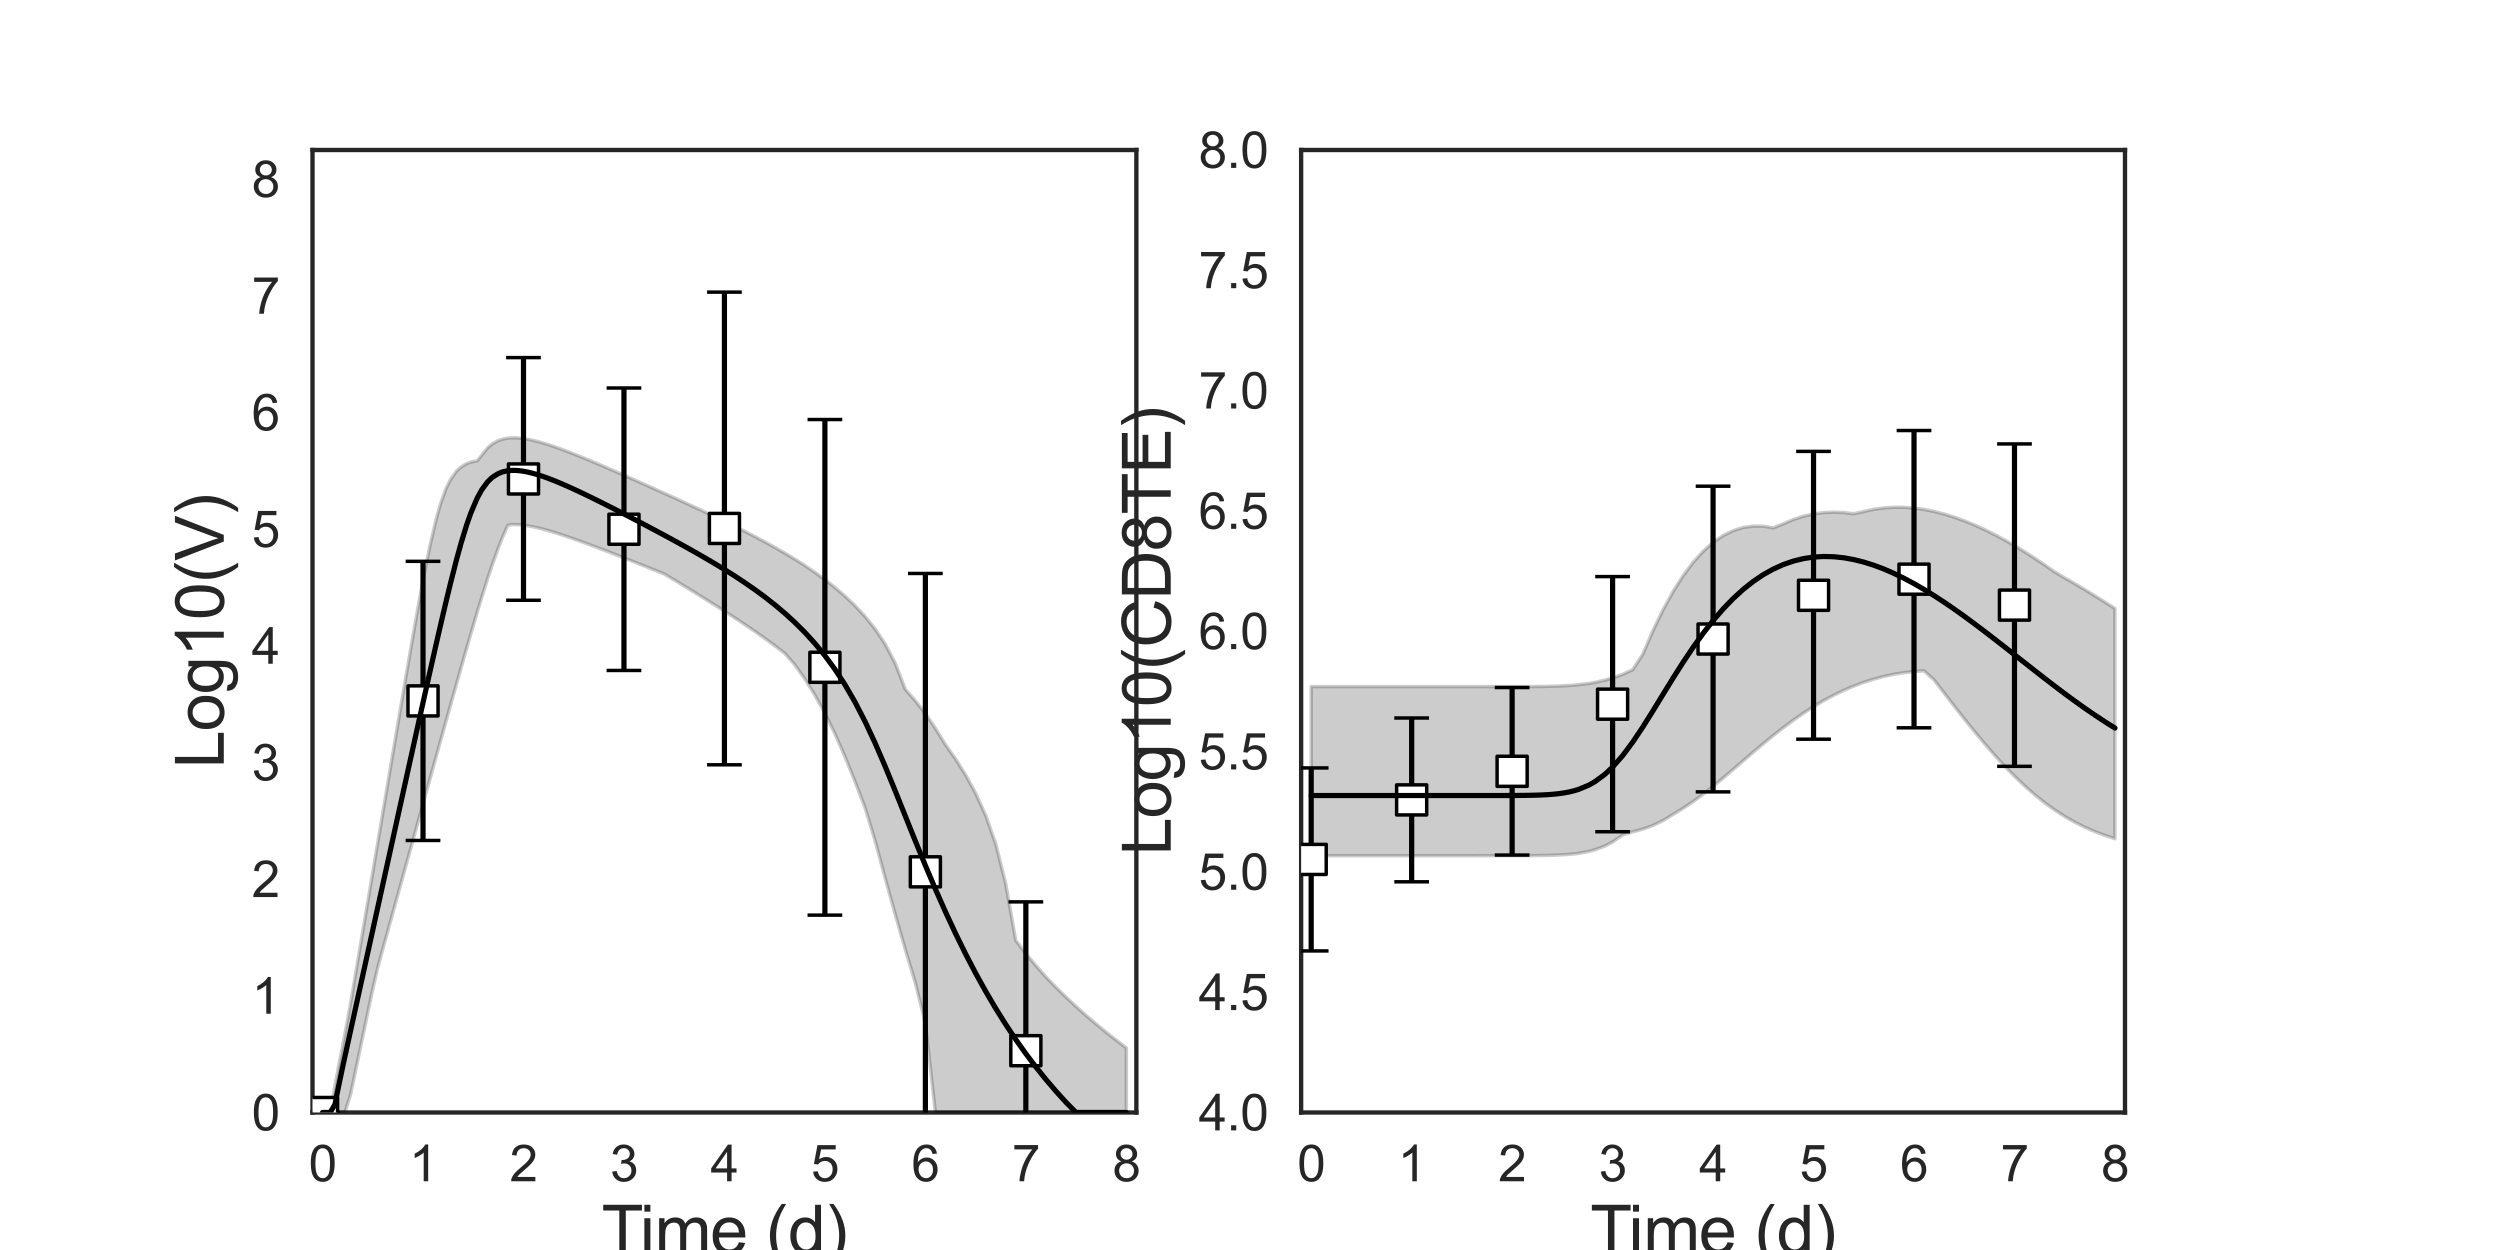 <?xml version="1.0" encoding="utf-8" standalone="no"?>
<!DOCTYPE svg PUBLIC "-//W3C//DTD SVG 1.1//EN"
  "http://www.w3.org/Graphics/SVG/1.1/DTD/svg11.dtd">
<svg xmlns:xlink="http://www.w3.org/1999/xlink" width="720pt" height="360pt" viewBox="0 0 720 360" xmlns="http://www.w3.org/2000/svg" version="1.1">
 <defs>
  <style type="text/css">*{stroke-linejoin: round; stroke-linecap: butt}</style>
 </defs>
 <g id="figure_1">
  <g id="patch_1">
   <path d="M 0 360 
L 720 360 
L 720 0 
L 0 0 
z
" style="fill: #ffffff"/>
  </g>
  <g id="axes_1">
   <g id="patch_2">
    <path d="M 90 320.4 
L 327.273 320.4 
L 327.273 43.2 
L 90 43.2 
z
" style="fill: #ffffff"/>
   </g>
   <g id="matplotlib.axis_1">
    <g id="xtick_1">
     <g id="text_1">
      <!-- 0 -->
      <g style="fill: #262626" transform="translate(88.89 340.207) scale(0.144 -0.144)">
       <defs>
        <path id="ArialMT-30" d="M 266 2259 
Q 266 3072 433 3567 
Q 600 4063 929 4331 
Q 1259 4600 1759 4600 
Q 2128 4600 2406 4451 
Q 2684 4303 2865 4023 
Q 3047 3744 3150 3342 
Q 3253 2941 3253 2259 
Q 3253 1453 3087 958 
Q 2922 463 2592 192 
Q 2263 -78 1759 -78 
Q 1097 -78 719 397 
Q 266 969 266 2259 
z
M 844 2259 
Q 844 1131 1108 757 
Q 1372 384 1759 384 
Q 2147 384 2411 759 
Q 2675 1134 2675 2259 
Q 2675 3391 2411 3762 
Q 2147 4134 1753 4134 
Q 1366 4134 1134 3806 
Q 844 3388 844 2259 
z
" transform="scale(0.016)"/>
       </defs>
       <use xlink:href="#ArialMT-30"/>
      </g>
     </g>
    </g>
    <g id="xtick_2">
     <g id="text_2">
      <!-- 1 -->
      <g style="fill: #262626" transform="translate(117.825 340.207) scale(0.144 -0.144)">
       <defs>
        <path id="ArialMT-31" d="M 2384 0 
L 1822 0 
L 1822 3584 
Q 1619 3391 1289 3197 
Q 959 3003 697 2906 
L 697 3450 
Q 1169 3672 1522 3987 
Q 1875 4303 2022 4600 
L 2384 4600 
L 2384 0 
z
" transform="scale(0.016)"/>
       </defs>
       <use xlink:href="#ArialMT-31"/>
      </g>
     </g>
    </g>
    <g id="xtick_3">
     <g id="text_3">
      <!-- 2 -->
      <g style="fill: #262626" transform="translate(146.761 340.207) scale(0.144 -0.144)">
       <defs>
        <path id="ArialMT-32" d="M 3222 541 
L 3222 0 
L 194 0 
Q 188 203 259 391 
Q 375 700 629 1000 
Q 884 1300 1366 1694 
Q 2113 2306 2375 2664 
Q 2638 3022 2638 3341 
Q 2638 3675 2398 3904 
Q 2159 4134 1775 4134 
Q 1369 4134 1125 3890 
Q 881 3647 878 3216 
L 300 3275 
Q 359 3922 746 4261 
Q 1134 4600 1788 4600 
Q 2447 4600 2831 4234 
Q 3216 3869 3216 3328 
Q 3216 3053 3103 2787 
Q 2991 2522 2730 2228 
Q 2469 1934 1863 1422 
Q 1356 997 1212 845 
Q 1069 694 975 541 
L 3222 541 
z
" transform="scale(0.016)"/>
       </defs>
       <use xlink:href="#ArialMT-32"/>
      </g>
     </g>
    </g>
    <g id="xtick_4">
     <g id="text_4">
      <!-- 3 -->
      <g style="fill: #262626" transform="translate(175.697 340.207) scale(0.144 -0.144)">
       <defs>
        <path id="ArialMT-33" d="M 269 1209 
L 831 1284 
Q 928 806 1161 595 
Q 1394 384 1728 384 
Q 2125 384 2398 659 
Q 2672 934 2672 1341 
Q 2672 1728 2419 1979 
Q 2166 2231 1775 2231 
Q 1616 2231 1378 2169 
L 1441 2663 
Q 1497 2656 1531 2656 
Q 1891 2656 2178 2843 
Q 2466 3031 2466 3422 
Q 2466 3731 2256 3934 
Q 2047 4138 1716 4138 
Q 1388 4138 1169 3931 
Q 950 3725 888 3313 
L 325 3413 
Q 428 3978 793 4289 
Q 1159 4600 1703 4600 
Q 2078 4600 2393 4439 
Q 2709 4278 2876 4000 
Q 3044 3722 3044 3409 
Q 3044 3113 2884 2869 
Q 2725 2625 2413 2481 
Q 2819 2388 3044 2092 
Q 3269 1797 3269 1353 
Q 3269 753 2831 336 
Q 2394 -81 1725 -81 
Q 1122 -81 723 278 
Q 325 638 269 1209 
z
" transform="scale(0.016)"/>
       </defs>
       <use xlink:href="#ArialMT-33"/>
      </g>
     </g>
    </g>
    <g id="xtick_5">
     <g id="text_5">
      <!-- 4 -->
      <g style="fill: #262626" transform="translate(204.632 340.207) scale(0.144 -0.144)">
       <defs>
        <path id="ArialMT-34" d="M 2069 0 
L 2069 1097 
L 81 1097 
L 81 1613 
L 2172 4581 
L 2631 4581 
L 2631 1613 
L 3250 1613 
L 3250 1097 
L 2631 1097 
L 2631 0 
L 2069 0 
z
M 2069 1613 
L 2069 3678 
L 634 1613 
L 2069 1613 
z
" transform="scale(0.016)"/>
       </defs>
       <use xlink:href="#ArialMT-34"/>
      </g>
     </g>
    </g>
    <g id="xtick_6">
     <g id="text_6">
      <!-- 5 -->
      <g style="fill: #262626" transform="translate(233.568 340.207) scale(0.144 -0.144)">
       <defs>
        <path id="ArialMT-35" d="M 266 1200 
L 856 1250 
Q 922 819 1161 601 
Q 1400 384 1738 384 
Q 2144 384 2425 690 
Q 2706 997 2706 1503 
Q 2706 1984 2436 2262 
Q 2166 2541 1728 2541 
Q 1456 2541 1237 2417 
Q 1019 2294 894 2097 
L 366 2166 
L 809 4519 
L 3088 4519 
L 3088 3981 
L 1259 3981 
L 1013 2750 
Q 1425 3038 1878 3038 
Q 2478 3038 2890 2622 
Q 3303 2206 3303 1553 
Q 3303 931 2941 478 
Q 2500 -78 1738 -78 
Q 1113 -78 717 272 
Q 322 622 266 1200 
z
" transform="scale(0.016)"/>
       </defs>
       <use xlink:href="#ArialMT-35"/>
      </g>
     </g>
    </g>
    <g id="xtick_7">
     <g id="text_7">
      <!-- 6 -->
      <g style="fill: #262626" transform="translate(262.504 340.207) scale(0.144 -0.144)">
       <defs>
        <path id="ArialMT-36" d="M 3184 3459 
L 2625 3416 
Q 2550 3747 2413 3897 
Q 2184 4138 1850 4138 
Q 1581 4138 1378 3988 
Q 1113 3794 959 3422 
Q 806 3050 800 2363 
Q 1003 2672 1297 2822 
Q 1591 2972 1913 2972 
Q 2475 2972 2870 2558 
Q 3266 2144 3266 1488 
Q 3266 1056 3080 686 
Q 2894 316 2569 119 
Q 2244 -78 1831 -78 
Q 1128 -78 684 439 
Q 241 956 241 2144 
Q 241 3472 731 4075 
Q 1159 4600 1884 4600 
Q 2425 4600 2770 4297 
Q 3116 3994 3184 3459 
z
M 888 1484 
Q 888 1194 1011 928 
Q 1134 663 1356 523 
Q 1578 384 1822 384 
Q 2178 384 2434 671 
Q 2691 959 2691 1453 
Q 2691 1928 2437 2201 
Q 2184 2475 1800 2475 
Q 1419 2475 1153 2201 
Q 888 1928 888 1484 
z
" transform="scale(0.016)"/>
       </defs>
       <use xlink:href="#ArialMT-36"/>
      </g>
     </g>
    </g>
    <g id="xtick_8">
     <g id="text_8">
      <!-- 7 -->
      <g style="fill: #262626" transform="translate(291.44 340.207) scale(0.144 -0.144)">
       <defs>
        <path id="ArialMT-37" d="M 303 3981 
L 303 4522 
L 3269 4522 
L 3269 4084 
Q 2831 3619 2401 2847 
Q 1972 2075 1738 1259 
Q 1569 684 1522 0 
L 944 0 
Q 953 541 1156 1306 
Q 1359 2072 1739 2783 
Q 2119 3494 2547 3981 
L 303 3981 
z
" transform="scale(0.016)"/>
       </defs>
       <use xlink:href="#ArialMT-37"/>
      </g>
     </g>
    </g>
    <g id="xtick_9">
     <g id="text_9">
      <!-- 8 -->
      <g style="fill: #262626" transform="translate(320.375 340.207) scale(0.144 -0.144)">
       <defs>
        <path id="ArialMT-38" d="M 1131 2484 
Q 781 2613 612 2850 
Q 444 3088 444 3419 
Q 444 3919 803 4259 
Q 1163 4600 1759 4600 
Q 2359 4600 2725 4251 
Q 3091 3903 3091 3403 
Q 3091 3084 2923 2848 
Q 2756 2613 2416 2484 
Q 2838 2347 3058 2040 
Q 3278 1734 3278 1309 
Q 3278 722 2862 322 
Q 2447 -78 1769 -78 
Q 1091 -78 675 323 
Q 259 725 259 1325 
Q 259 1772 486 2073 
Q 713 2375 1131 2484 
z
M 1019 3438 
Q 1019 3113 1228 2906 
Q 1438 2700 1772 2700 
Q 2097 2700 2305 2904 
Q 2513 3109 2513 3406 
Q 2513 3716 2298 3927 
Q 2084 4138 1766 4138 
Q 1444 4138 1231 3931 
Q 1019 3725 1019 3438 
z
M 838 1322 
Q 838 1081 952 856 
Q 1066 631 1291 507 
Q 1516 384 1775 384 
Q 2178 384 2440 643 
Q 2703 903 2703 1303 
Q 2703 1709 2433 1975 
Q 2163 2241 1756 2241 
Q 1359 2241 1098 1978 
Q 838 1716 838 1322 
z
" transform="scale(0.016)"/>
       </defs>
       <use xlink:href="#ArialMT-38"/>
      </g>
     </g>
    </g>
    <g id="text_10">
     <!-- Time (d) -->
     <g style="fill: #262626" transform="translate(173.266 361.046) scale(0.192 -0.192)">
      <defs>
       <path id="ArialMT-54" d="M 1659 0 
L 1659 4041 
L 150 4041 
L 150 4581 
L 3781 4581 
L 3781 4041 
L 2266 4041 
L 2266 0 
L 1659 0 
z
" transform="scale(0.016)"/>
       <path id="ArialMT-69" d="M 425 3934 
L 425 4581 
L 988 4581 
L 988 3934 
L 425 3934 
z
M 425 0 
L 425 3319 
L 988 3319 
L 988 0 
L 425 0 
z
" transform="scale(0.016)"/>
       <path id="ArialMT-6d" d="M 422 0 
L 422 3319 
L 925 3319 
L 925 2853 
Q 1081 3097 1340 3245 
Q 1600 3394 1931 3394 
Q 2300 3394 2536 3241 
Q 2772 3088 2869 2813 
Q 3263 3394 3894 3394 
Q 4388 3394 4653 3120 
Q 4919 2847 4919 2278 
L 4919 0 
L 4359 0 
L 4359 2091 
Q 4359 2428 4304 2576 
Q 4250 2725 4106 2815 
Q 3963 2906 3769 2906 
Q 3419 2906 3187 2673 
Q 2956 2441 2956 1928 
L 2956 0 
L 2394 0 
L 2394 2156 
Q 2394 2531 2256 2718 
Q 2119 2906 1806 2906 
Q 1569 2906 1367 2781 
Q 1166 2656 1075 2415 
Q 984 2175 984 1722 
L 984 0 
L 422 0 
z
" transform="scale(0.016)"/>
       <path id="ArialMT-65" d="M 2694 1069 
L 3275 997 
Q 3138 488 2766 206 
Q 2394 -75 1816 -75 
Q 1088 -75 661 373 
Q 234 822 234 1631 
Q 234 2469 665 2931 
Q 1097 3394 1784 3394 
Q 2450 3394 2872 2941 
Q 3294 2488 3294 1666 
Q 3294 1616 3291 1516 
L 816 1516 
Q 847 969 1125 678 
Q 1403 388 1819 388 
Q 2128 388 2347 550 
Q 2566 713 2694 1069 
z
M 847 1978 
L 2700 1978 
Q 2663 2397 2488 2606 
Q 2219 2931 1791 2931 
Q 1403 2931 1139 2672 
Q 875 2413 847 1978 
z
" transform="scale(0.016)"/>
       <path id="ArialMT-20" transform="scale(0.016)"/>
       <path id="ArialMT-28" d="M 1497 -1347 
Q 1031 -759 709 28 
Q 388 816 388 1659 
Q 388 2403 628 3084 
Q 909 3875 1497 4659 
L 1900 4659 
Q 1522 4009 1400 3731 
Q 1209 3300 1100 2831 
Q 966 2247 966 1656 
Q 966 153 1900 -1347 
L 1497 -1347 
z
" transform="scale(0.016)"/>
       <path id="ArialMT-64" d="M 2575 0 
L 2575 419 
Q 2259 -75 1647 -75 
Q 1250 -75 917 144 
Q 584 363 401 755 
Q 219 1147 219 1656 
Q 219 2153 384 2558 
Q 550 2963 881 3178 
Q 1213 3394 1622 3394 
Q 1922 3394 2156 3267 
Q 2391 3141 2538 2938 
L 2538 4581 
L 3097 4581 
L 3097 0 
L 2575 0 
z
M 797 1656 
Q 797 1019 1065 703 
Q 1334 388 1700 388 
Q 2069 388 2326 689 
Q 2584 991 2584 1609 
Q 2584 2291 2321 2609 
Q 2059 2928 1675 2928 
Q 1300 2928 1048 2622 
Q 797 2316 797 1656 
z
" transform="scale(0.016)"/>
       <path id="ArialMT-29" d="M 791 -1347 
L 388 -1347 
Q 1322 153 1322 1656 
Q 1322 2244 1188 2822 
Q 1081 3291 891 3722 
Q 769 4003 388 4659 
L 791 4659 
Q 1378 3875 1659 3084 
Q 1900 2403 1900 1659 
Q 1900 816 1576 28 
Q 1253 -759 791 -1347 
z
" transform="scale(0.016)"/>
      </defs>
      <use xlink:href="#ArialMT-54"/>
      <use xlink:href="#ArialMT-69" x="57.334"/>
      <use xlink:href="#ArialMT-6d" x="79.551"/>
      <use xlink:href="#ArialMT-65" x="162.852"/>
      <use xlink:href="#ArialMT-20" x="218.467"/>
      <use xlink:href="#ArialMT-28" x="246.25"/>
      <use xlink:href="#ArialMT-64" x="279.551"/>
      <use xlink:href="#ArialMT-29" x="335.166"/>
     </g>
    </g>
   </g>
   <g id="matplotlib.axis_2">
    <g id="ytick_1">
     <g id="text_11">
      <!-- 0 -->
      <g style="fill: #262626" transform="translate(72.492 325.554) scale(0.144 -0.144)">
       <use xlink:href="#ArialMT-30"/>
      </g>
     </g>
    </g>
    <g id="ytick_2">
     <g id="text_12">
      <!-- 1 -->
      <g style="fill: #262626" transform="translate(72.492 291.954) scale(0.144 -0.144)">
       <use xlink:href="#ArialMT-31"/>
      </g>
     </g>
    </g>
    <g id="ytick_3">
     <g id="text_13">
      <!-- 2 -->
      <g style="fill: #262626" transform="translate(72.492 258.354) scale(0.144 -0.144)">
       <use xlink:href="#ArialMT-32"/>
      </g>
     </g>
    </g>
    <g id="ytick_4">
     <g id="text_14">
      <!-- 3 -->
      <g style="fill: #262626" transform="translate(72.492 224.754) scale(0.144 -0.144)">
       <use xlink:href="#ArialMT-33"/>
      </g>
     </g>
    </g>
    <g id="ytick_5">
     <g id="text_15">
      <!-- 4 -->
      <g style="fill: #262626" transform="translate(72.492 191.154) scale(0.144 -0.144)">
       <use xlink:href="#ArialMT-34"/>
      </g>
     </g>
    </g>
    <g id="ytick_6">
     <g id="text_16">
      <!-- 5 -->
      <g style="fill: #262626" transform="translate(72.492 157.554) scale(0.144 -0.144)">
       <use xlink:href="#ArialMT-35"/>
      </g>
     </g>
    </g>
    <g id="ytick_7">
     <g id="text_17">
      <!-- 6 -->
      <g style="fill: #262626" transform="translate(72.492 123.954) scale(0.144 -0.144)">
       <use xlink:href="#ArialMT-36"/>
      </g>
     </g>
    </g>
    <g id="ytick_8">
     <g id="text_18">
      <!-- 7 -->
      <g style="fill: #262626" transform="translate(72.492 90.354) scale(0.144 -0.144)">
       <use xlink:href="#ArialMT-37"/>
      </g>
     </g>
    </g>
    <g id="ytick_9">
     <g id="text_19">
      <!-- 8 -->
      <g style="fill: #262626" transform="translate(72.492 56.754) scale(0.144 -0.144)">
       <use xlink:href="#ArialMT-38"/>
      </g>
     </g>
    </g>
    <g id="text_20">
     <!-- Log10(V) -->
     <g style="fill: #262626" transform="translate(64.451 221.289) rotate(-90) scale(0.192 -0.192)">
      <defs>
       <path id="ArialMT-4c" d="M 469 0 
L 469 4581 
L 1075 4581 
L 1075 541 
L 3331 541 
L 3331 0 
L 469 0 
z
" transform="scale(0.016)"/>
       <path id="ArialMT-6f" d="M 213 1659 
Q 213 2581 725 3025 
Q 1153 3394 1769 3394 
Q 2453 3394 2887 2945 
Q 3322 2497 3322 1706 
Q 3322 1066 3130 698 
Q 2938 331 2570 128 
Q 2203 -75 1769 -75 
Q 1072 -75 642 372 
Q 213 819 213 1659 
z
M 791 1659 
Q 791 1022 1069 705 
Q 1347 388 1769 388 
Q 2188 388 2466 706 
Q 2744 1025 2744 1678 
Q 2744 2294 2464 2611 
Q 2184 2928 1769 2928 
Q 1347 2928 1069 2612 
Q 791 2297 791 1659 
z
" transform="scale(0.016)"/>
       <path id="ArialMT-67" d="M 319 -275 
L 866 -356 
Q 900 -609 1056 -725 
Q 1266 -881 1628 -881 
Q 2019 -881 2231 -725 
Q 2444 -569 2519 -288 
Q 2563 -116 2559 434 
Q 2191 0 1641 0 
Q 956 0 581 494 
Q 206 988 206 1678 
Q 206 2153 378 2554 
Q 550 2956 876 3175 
Q 1203 3394 1644 3394 
Q 2231 3394 2613 2919 
L 2613 3319 
L 3131 3319 
L 3131 450 
Q 3131 -325 2973 -648 
Q 2816 -972 2473 -1159 
Q 2131 -1347 1631 -1347 
Q 1038 -1347 672 -1080 
Q 306 -813 319 -275 
z
M 784 1719 
Q 784 1066 1043 766 
Q 1303 466 1694 466 
Q 2081 466 2343 764 
Q 2606 1063 2606 1700 
Q 2606 2309 2336 2618 
Q 2066 2928 1684 2928 
Q 1309 2928 1046 2623 
Q 784 2319 784 1719 
z
" transform="scale(0.016)"/>
       <path id="ArialMT-56" d="M 1803 0 
L 28 4581 
L 684 4581 
L 1875 1253 
Q 2019 853 2116 503 
Q 2222 878 2363 1253 
L 3600 4581 
L 4219 4581 
L 2425 0 
L 1803 0 
z
" transform="scale(0.016)"/>
      </defs>
      <use xlink:href="#ArialMT-4c"/>
      <use xlink:href="#ArialMT-6f" x="55.615"/>
      <use xlink:href="#ArialMT-67" x="111.23"/>
      <use xlink:href="#ArialMT-31" x="166.846"/>
      <use xlink:href="#ArialMT-30" x="222.461"/>
      <use xlink:href="#ArialMT-28" x="278.076"/>
      <use xlink:href="#ArialMT-56" x="311.377"/>
      <use xlink:href="#ArialMT-29" x="378.076"/>
     </g>
    </g>
   </g>
   <g id="patch_3">
    <path d="M 90 320.4 
L 90 43.2 
" style="fill: none; stroke: #262626; stroke-width: 1.25; stroke-linejoin: miter; stroke-linecap: square"/>
   </g>
   <g id="patch_4">
    <path d="M 327.273 320.4 
L 327.273 43.2 
" style="fill: none; stroke: #262626; stroke-width: 1.25; stroke-linejoin: miter; stroke-linecap: square"/>
   </g>
   <g id="patch_5">
    <path d="M 90 320.4 
L 327.273 320.4 
" style="fill: none; stroke: #262626; stroke-width: 1.25; stroke-linejoin: miter; stroke-linecap: square"/>
   </g>
   <g id="patch_6">
    <path d="M 90 43.2 
L 327.273 43.2 
" style="fill: none; stroke: #262626; stroke-width: 1.25; stroke-linejoin: miter; stroke-linecap: square"/>
   </g>
   <g id="PolyCollection_1">
    <defs>
     <path id="m7b30567502" d="M 92.894 -39.6 
L 92.894 -39.6 
L 92.894 -39.6 
L 92.898 -39.6 
L 92.937 -39.6 
L 93.069 -39.6 
L 93.174 -39.6 
L 93.506 -39.6 
L 93.775 -39.6 
L 94.602 -39.6 
L 95.097 -39.6 
L 96.477 -39.6 
L 97.134 -39.6 
L 98.659 -39.6 
L 99.443 -39.97 
L 101.001 -44.932 
L 101.893 -49.187 
L 103.487 -56.796 
L 104.465 -61.449 
L 106.074 -69.121 
L 107.122 -74.1 
L 108.741 -81.142 
L 109.841 -85.211 
L 111.464 -91.065 
L 112.604 -95.182 
L 114.392 -101.651 
L 115.518 -105.701 
L 117.079 -111.341 
L 118.252 -115.565 
L 119.958 -121.727 
L 121.127 -125.942 
L 122.717 -131.664 
L 123.916 -135.989 
L 125.636 -142.164 
L 126.83 -146.466 
L 128.463 -152.31 
L 129.695 -156.711 
L 131.472 -163.028 
L 132.71 -167.397 
L 134.385 -173.269 
L 135.654 -177.645 
L 137.461 -183.77 
L 138.743 -187.991 
L 140.464 -193.431 
L 141.765 -197.336 
L 143.457 -202.021 
L 144.684 -205.176 
L 146.248 -208.691 
L 147.413 -208.93 
L 148.866 -208.918 
L 150.318 -208.808 
L 151.77 -208.606 
L 153.223 -208.345 
L 154.675 -208.029 
L 156.127 -207.67 
L 157.58 -207.274 
L 159.032 -206.845 
L 160.484 -206.398 
L 161.937 -205.923 
L 163.17 -205.514 
L 164.503 -205.053 
L 165.835 -204.58 
L 167.167 -204.107 
L 168.499 -203.62 
L 169.882 -203.104 
L 172.775 -202.014 
L 174.553 -201.332 
L 177.446 -200.211 
L 179.695 -199.329 
L 182.589 -198.186 
L 185.482 -197.034 
L 188.376 -195.874 
L 191.27 -194.705 
L 194.163 -192.99 
L 197.057 -191.221 
L 199.95 -189.441 
L 202.844 -187.645 
L 205.737 -185.829 
L 208.631 -183.989 
L 211.525 -182.115 
L 214.418 -180.2 
L 217.312 -178.232 
L 220.205 -176.197 
L 223.099 -174.078 
L 225.992 -171.853 
L 228.886 -168.567 
L 231.78 -164.475 
L 234.673 -159.845 
L 237.567 -154.596 
L 240.46 -148.672 
L 243.354 -142.085 
L 246.247 -134.931 
L 249.141 -127.385 
L 252.035 -117.845 
L 254.928 -107.131 
L 257.822 -96.679 
L 260.715 -86.598 
L 263.609 -76.987 
L 266.502 -65.361 
L 269.396 -39.6 
L 272.29 -39.6 
L 275.183 -39.6 
L 278.077 -39.6 
L 280.97 -39.6 
L 283.864 -39.6 
L 286.757 -39.6 
L 289.651 -39.6 
L 292.545 -39.6 
L 295.438 -39.6 
L 298.332 -39.6 
L 301.225 -39.6 
L 304.119 -39.6 
L 307.012 -39.6 
L 309.906 -39.6 
L 312.799 -39.6 
L 315.693 -39.6 
L 318.587 -39.6 
L 321.48 -39.6 
L 324.374 -39.6 
L 324.379 -39.6 
L 324.379 -58.209 
L 324.379 -58.209 
L 324.374 -58.213 
L 321.48 -60.417 
L 318.587 -62.697 
L 315.693 -65.067 
L 312.799 -67.536 
L 309.906 -70.116 
L 307.012 -72.82 
L 304.119 -75.655 
L 301.225 -78.629 
L 298.332 -81.923 
L 295.438 -85.361 
L 292.545 -89.13 
L 289.651 -105.448 
L 286.757 -117.032 
L 283.864 -125.206 
L 280.97 -131.568 
L 278.077 -136.855 
L 275.183 -141.438 
L 272.29 -145.525 
L 269.396 -150.227 
L 266.502 -154.484 
L 263.609 -158.19 
L 260.715 -161.479 
L 257.822 -168.98 
L 254.928 -174.513 
L 252.035 -178.842 
L 249.141 -182.444 
L 246.247 -185.555 
L 243.354 -188.31 
L 240.46 -190.795 
L 237.567 -193.066 
L 234.673 -195.167 
L 231.78 -197.127 
L 228.886 -198.97 
L 225.992 -200.716 
L 223.099 -202.38 
L 220.205 -203.975 
L 217.312 -205.513 
L 214.418 -207.002 
L 211.525 -208.451 
L 208.631 -209.868 
L 205.737 -211.258 
L 202.844 -212.626 
L 199.95 -213.977 
L 197.057 -215.314 
L 194.163 -216.639 
L 191.27 -217.955 
L 188.376 -219.263 
L 185.482 -220.563 
L 182.589 -221.855 
L 179.695 -223.137 
L 177.446 -224.126 
L 174.553 -225.384 
L 172.775 -226.15 
L 169.882 -227.374 
L 168.499 -227.949 
L 167.167 -228.495 
L 165.835 -229.029 
L 164.503 -229.555 
L 163.17 -230.072 
L 161.937 -230.534 
L 160.484 -231.064 
L 159.032 -231.566 
L 157.58 -232.045 
L 156.127 -232.484 
L 154.675 -232.891 
L 153.223 -233.247 
L 151.77 -233.543 
L 150.318 -233.763 
L 148.866 -233.893 
L 147.413 -233.908 
L 146.248 -233.817 
L 144.684 -233.511 
L 143.457 -233.087 
L 141.765 -232.123 
L 140.464 -231.039 
L 138.743 -228.923 
L 137.461 -227.281 
L 135.654 -226.944 
L 134.385 -226.478 
L 132.71 -225.456 
L 131.472 -224.309 
L 129.695 -221.8 
L 128.463 -219.321 
L 126.83 -214.79 
L 125.636 -210.502 
L 123.916 -203.2 
L 122.717 -197.352 
L 121.127 -189.056 
L 119.958 -182.58 
L 118.252 -172.904 
L 117.079 -166.109 
L 115.518 -156.984 
L 114.392 -150.365 
L 112.604 -139.829 
L 111.464 -133.109 
L 109.841 -123.48 
L 108.741 -116.979 
L 107.122 -107.399 
L 106.074 -101.195 
L 104.465 -91.683 
L 103.487 -85.876 
L 101.893 -76.454 
L 101.001 -71.16 
L 99.443 -62.758 
L 98.659 -58.659 
L 97.134 -50.879 
L 96.477 -47.374 
L 95.097 -39.882 
L 94.602 -39.6 
L 93.775 -39.6 
L 93.506 -39.6 
L 93.174 -39.6 
L 93.069 -39.6 
L 92.937 -39.6 
L 92.898 -39.6 
L 92.894 -39.6 
L 92.894 -39.6 
z
" style="stroke: #000000; stroke-opacity: 0.2"/>
    </defs>
    <g clip-path="url(#p06fe65f7ff)">
     <use xlink:href="#m7b30567502" x="0" y="360" style="fill-opacity: 0.2; stroke: #000000; stroke-opacity: 0.2"/>
    </g>
   </g>
   <g id="LineCollection_1">
    <path clip-path="url(#p06fe65f7ff)" style="fill: none; stroke: #000000; stroke-width: 1.5"/>
    <path d="M 92.894 320.4 
L 92.894 320.4 
" clip-path="url(#p06fe65f7ff)" style="fill: none; stroke: #000000; stroke-width: 1.5"/>
    <path d="M 121.829 242.055 
L 121.829 161.669 
" clip-path="url(#p06fe65f7ff)" style="fill: none; stroke: #000000; stroke-width: 1.5"/>
    <path d="M 150.765 172.885 
L 150.765 102.99 
" clip-path="url(#p06fe65f7ff)" style="fill: none; stroke: #000000; stroke-width: 1.5"/>
    <path d="M 179.701 193.102 
L 179.701 111.739 
" clip-path="url(#p06fe65f7ff)" style="fill: none; stroke: #000000; stroke-width: 1.5"/>
    <path d="M 208.636 220.264 
L 208.636 84.127 
" clip-path="url(#p06fe65f7ff)" style="fill: none; stroke: #000000; stroke-width: 1.5"/>
    <path d="M 237.572 263.551 
L 237.572 120.823 
" clip-path="url(#p06fe65f7ff)" style="fill: none; stroke: #000000; stroke-width: 1.5"/>
    <path d="M 266.508 337.039 
L 266.508 165.153 
" clip-path="url(#p06fe65f7ff)" style="fill: none; stroke: #000000; stroke-width: 1.5"/>
    <path d="M 295.443 345.457 
L 295.443 259.737 
" clip-path="url(#p06fe65f7ff)" style="fill: none; stroke: #000000; stroke-width: 1.5"/>
   </g>
   <g id="line2d_1">
    <defs>
     <path id="md07b71a8f8" d="M 5 0 
L -5 -0 
" style="stroke: #000000"/>
    </defs>
    <g clip-path="url(#p06fe65f7ff)">
     <use xlink:href="#md07b71a8f8" x="92.894" y="320.4" style="stroke: #000000"/>
     <use xlink:href="#md07b71a8f8" x="121.829" y="242.055" style="stroke: #000000"/>
     <use xlink:href="#md07b71a8f8" x="150.765" y="172.885" style="stroke: #000000"/>
     <use xlink:href="#md07b71a8f8" x="179.701" y="193.102" style="stroke: #000000"/>
     <use xlink:href="#md07b71a8f8" x="208.636" y="220.264" style="stroke: #000000"/>
     <use xlink:href="#md07b71a8f8" x="237.572" y="263.551" style="stroke: #000000"/>
     <use xlink:href="#md07b71a8f8" x="266.508" y="337.039" style="stroke: #000000"/>
     <use xlink:href="#md07b71a8f8" x="295.443" y="345.457" style="stroke: #000000"/>
    </g>
   </g>
   <g id="line2d_2">
    <g clip-path="url(#p06fe65f7ff)">
     <use xlink:href="#md07b71a8f8" x="92.894" y="320.4" style="stroke: #000000"/>
     <use xlink:href="#md07b71a8f8" x="121.829" y="161.669" style="stroke: #000000"/>
     <use xlink:href="#md07b71a8f8" x="150.765" y="102.99" style="stroke: #000000"/>
     <use xlink:href="#md07b71a8f8" x="179.701" y="111.739" style="stroke: #000000"/>
     <use xlink:href="#md07b71a8f8" x="208.636" y="84.127" style="stroke: #000000"/>
     <use xlink:href="#md07b71a8f8" x="237.572" y="120.823" style="stroke: #000000"/>
     <use xlink:href="#md07b71a8f8" x="266.508" y="165.153" style="stroke: #000000"/>
     <use xlink:href="#md07b71a8f8" x="295.443" y="259.737" style="stroke: #000000"/>
    </g>
   </g>
   <g id="PathCollection_1">
    <defs>
     <path id="m5a1043b6a7" d="M -4.33 4.33 
L 4.33 4.33 
L 4.33 -4.33 
L -4.33 -4.33 
z
" style="stroke: #000000"/>
    </defs>
    <g clip-path="url(#p06fe65f7ff)">
     <use xlink:href="#m5a1043b6a7" x="92.894" y="320.4" style="fill: #ffffff; stroke: #000000"/>
     <use xlink:href="#m5a1043b6a7" x="121.829" y="201.862" style="fill: #ffffff; stroke: #000000"/>
     <use xlink:href="#m5a1043b6a7" x="150.765" y="137.937" style="fill: #ffffff; stroke: #000000"/>
     <use xlink:href="#m5a1043b6a7" x="179.701" y="152.421" style="fill: #ffffff; stroke: #000000"/>
     <use xlink:href="#m5a1043b6a7" x="208.636" y="152.196" style="fill: #ffffff; stroke: #000000"/>
     <use xlink:href="#m5a1043b6a7" x="237.572" y="192.187" style="fill: #ffffff; stroke: #000000"/>
     <use xlink:href="#m5a1043b6a7" x="266.508" y="251.096" style="fill: #ffffff; stroke: #000000"/>
     <use xlink:href="#m5a1043b6a7" x="295.443" y="302.597" style="fill: #ffffff; stroke: #000000"/>
    </g>
   </g>
   <g id="line2d_3">
    <path d="M 92.894 320.4 
L 92.894 320.4 
L 92.898 320.4 
L 92.937 320.4 
L 93.069 320.4 
L 93.174 320.4 
L 93.506 320.4 
L 93.775 320.4 
L 94.602 320.4 
L 95.097 320.4 
L 96.477 318.042 
L 97.134 314.687 
L 98.659 307.388 
L 99.443 303.784 
L 101.001 296.66 
L 101.893 292.624 
L 103.487 285.38 
L 104.465 280.96 
L 106.074 273.652 
L 107.122 268.92 
L 108.741 261.567 
L 109.841 256.594 
L 111.464 249.226 
L 112.604 244.071 
L 114.392 235.94 
L 115.518 230.859 
L 117.079 223.784 
L 118.252 218.494 
L 119.958 210.77 
L 121.127 205.522 
L 122.717 198.381 
L 123.916 193.042 
L 125.636 185.424 
L 126.83 180.229 
L 128.463 173.259 
L 129.695 168.178 
L 131.472 161.201 
L 132.71 156.698 
L 134.385 151.209 
L 135.654 147.599 
L 137.461 143.392 
L 138.743 141.061 
L 140.464 138.732 
L 141.765 137.489 
L 143.457 136.406 
L 144.684 135.918 
L 146.248 135.57 
L 147.413 135.471 
L 148.866 135.494 
L 150.318 135.649 
L 151.77 135.909 
L 153.223 136.252 
L 154.675 136.664 
L 156.127 137.132 
L 157.58 137.646 
L 159.032 138.199 
L 160.484 138.785 
L 161.937 139.397 
L 163.17 139.936 
L 164.503 140.533 
L 165.835 141.145 
L 167.167 141.769 
L 168.499 142.404 
L 169.882 143.074 
L 172.775 144.5 
L 174.553 145.392 
L 177.446 146.862 
L 179.695 148.018 
L 182.589 149.521 
L 185.482 151.038 
L 188.376 152.571 
L 191.27 154.119 
L 194.163 155.687 
L 197.057 157.278 
L 199.95 158.898 
L 202.844 160.555 
L 205.737 162.256 
L 208.631 164.013 
L 211.525 165.838 
L 214.418 167.745 
L 217.312 169.752 
L 220.205 171.877 
L 223.099 174.145 
L 225.992 176.583 
L 228.886 179.224 
L 231.78 182.109 
L 234.673 185.286 
L 237.567 188.814 
L 240.46 192.761 
L 243.354 197.202 
L 246.247 202.206 
L 249.141 207.816 
L 252.035 214.02 
L 254.928 220.728 
L 257.822 227.784 
L 260.715 234.998 
L 263.609 242.198 
L 266.502 249.251 
L 269.396 256.071 
L 272.29 262.602 
L 275.183 268.817 
L 278.077 274.705 
L 280.97 280.263 
L 283.864 285.498 
L 286.757 290.421 
L 289.651 295.044 
L 292.545 299.386 
L 295.438 303.462 
L 298.332 307.29 
L 301.225 310.889 
L 304.119 314.277 
L 307.012 317.47 
L 309.906 320.4 
L 312.799 320.4 
L 315.693 320.4 
L 318.587 320.4 
L 321.48 320.4 
L 324.374 320.4 
L 324.379 320.4 
" clip-path="url(#p06fe65f7ff)" style="fill: none; stroke: #000000; stroke-width: 1.5; stroke-linecap: round"/>
   </g>
  </g>
  <g id="axes_2">
   <g id="patch_7">
    <path d="M 374.727 320.4 
L 612 320.4 
L 612 43.2 
L 374.727 43.2 
z
" style="fill: #ffffff"/>
   </g>
   <g id="matplotlib.axis_3">
    <g id="xtick_10">
     <g id="text_21">
      <!-- 0 -->
      <g style="fill: #262626" transform="translate(373.617 340.207) scale(0.144 -0.144)">
       <use xlink:href="#ArialMT-30"/>
      </g>
     </g>
    </g>
    <g id="xtick_11">
     <g id="text_22">
      <!-- 1 -->
      <g style="fill: #262626" transform="translate(402.553 340.207) scale(0.144 -0.144)">
       <use xlink:href="#ArialMT-31"/>
      </g>
     </g>
    </g>
    <g id="xtick_12">
     <g id="text_23">
      <!-- 2 -->
      <g style="fill: #262626" transform="translate(431.488 340.207) scale(0.144 -0.144)">
       <use xlink:href="#ArialMT-32"/>
      </g>
     </g>
    </g>
    <g id="xtick_13">
     <g id="text_24">
      <!-- 3 -->
      <g style="fill: #262626" transform="translate(460.424 340.207) scale(0.144 -0.144)">
       <use xlink:href="#ArialMT-33"/>
      </g>
     </g>
    </g>
    <g id="xtick_14">
     <g id="text_25">
      <!-- 4 -->
      <g style="fill: #262626" transform="translate(489.36 340.207) scale(0.144 -0.144)">
       <use xlink:href="#ArialMT-34"/>
      </g>
     </g>
    </g>
    <g id="xtick_15">
     <g id="text_26">
      <!-- 5 -->
      <g style="fill: #262626" transform="translate(518.295 340.207) scale(0.144 -0.144)">
       <use xlink:href="#ArialMT-35"/>
      </g>
     </g>
    </g>
    <g id="xtick_16">
     <g id="text_27">
      <!-- 6 -->
      <g style="fill: #262626" transform="translate(547.231 340.207) scale(0.144 -0.144)">
       <use xlink:href="#ArialMT-36"/>
      </g>
     </g>
    </g>
    <g id="xtick_17">
     <g id="text_28">
      <!-- 7 -->
      <g style="fill: #262626" transform="translate(576.167 340.207) scale(0.144 -0.144)">
       <use xlink:href="#ArialMT-37"/>
      </g>
     </g>
    </g>
    <g id="xtick_18">
     <g id="text_29">
      <!-- 8 -->
      <g style="fill: #262626" transform="translate(605.103 340.207) scale(0.144 -0.144)">
       <use xlink:href="#ArialMT-38"/>
      </g>
     </g>
    </g>
    <g id="text_30">
     <!-- Time (d) -->
     <g style="fill: #262626" transform="translate(457.994 361.046) scale(0.192 -0.192)">
      <use xlink:href="#ArialMT-54"/>
      <use xlink:href="#ArialMT-69" x="57.334"/>
      <use xlink:href="#ArialMT-6d" x="79.551"/>
      <use xlink:href="#ArialMT-65" x="162.852"/>
      <use xlink:href="#ArialMT-20" x="218.467"/>
      <use xlink:href="#ArialMT-28" x="246.25"/>
      <use xlink:href="#ArialMT-64" x="279.551"/>
      <use xlink:href="#ArialMT-29" x="335.166"/>
     </g>
    </g>
   </g>
   <g id="matplotlib.axis_4">
    <g id="ytick_10">
     <g id="text_31">
      <!-- 4.0 -->
      <g style="fill: #262626" transform="translate(345.211 325.554) scale(0.144 -0.144)">
       <defs>
        <path id="ArialMT-2e" d="M 581 0 
L 581 641 
L 1222 641 
L 1222 0 
L 581 0 
z
" transform="scale(0.016)"/>
       </defs>
       <use xlink:href="#ArialMT-34"/>
       <use xlink:href="#ArialMT-2e" x="55.615"/>
       <use xlink:href="#ArialMT-30" x="83.398"/>
      </g>
     </g>
    </g>
    <g id="ytick_11">
     <g id="text_32">
      <!-- 4.5 -->
      <g style="fill: #262626" transform="translate(345.211 290.904) scale(0.144 -0.144)">
       <use xlink:href="#ArialMT-34"/>
       <use xlink:href="#ArialMT-2e" x="55.615"/>
       <use xlink:href="#ArialMT-35" x="83.398"/>
      </g>
     </g>
    </g>
    <g id="ytick_12">
     <g id="text_33">
      <!-- 5.0 -->
      <g style="fill: #262626" transform="translate(345.211 256.254) scale(0.144 -0.144)">
       <use xlink:href="#ArialMT-35"/>
       <use xlink:href="#ArialMT-2e" x="55.615"/>
       <use xlink:href="#ArialMT-30" x="83.398"/>
      </g>
     </g>
    </g>
    <g id="ytick_13">
     <g id="text_34">
      <!-- 5.5 -->
      <g style="fill: #262626" transform="translate(345.211 221.604) scale(0.144 -0.144)">
       <use xlink:href="#ArialMT-35"/>
       <use xlink:href="#ArialMT-2e" x="55.615"/>
       <use xlink:href="#ArialMT-35" x="83.398"/>
      </g>
     </g>
    </g>
    <g id="ytick_14">
     <g id="text_35">
      <!-- 6.0 -->
      <g style="fill: #262626" transform="translate(345.211 186.954) scale(0.144 -0.144)">
       <use xlink:href="#ArialMT-36"/>
       <use xlink:href="#ArialMT-2e" x="55.615"/>
       <use xlink:href="#ArialMT-30" x="83.398"/>
      </g>
     </g>
    </g>
    <g id="ytick_15">
     <g id="text_36">
      <!-- 6.5 -->
      <g style="fill: #262626" transform="translate(345.211 152.304) scale(0.144 -0.144)">
       <use xlink:href="#ArialMT-36"/>
       <use xlink:href="#ArialMT-2e" x="55.615"/>
       <use xlink:href="#ArialMT-35" x="83.398"/>
      </g>
     </g>
    </g>
    <g id="ytick_16">
     <g id="text_37">
      <!-- 7.0 -->
      <g style="fill: #262626" transform="translate(345.211 117.654) scale(0.144 -0.144)">
       <use xlink:href="#ArialMT-37"/>
       <use xlink:href="#ArialMT-2e" x="55.615"/>
       <use xlink:href="#ArialMT-30" x="83.398"/>
      </g>
     </g>
    </g>
    <g id="ytick_17">
     <g id="text_38">
      <!-- 7.5 -->
      <g style="fill: #262626" transform="translate(345.211 83.004) scale(0.144 -0.144)">
       <use xlink:href="#ArialMT-37"/>
       <use xlink:href="#ArialMT-2e" x="55.615"/>
       <use xlink:href="#ArialMT-35" x="83.398"/>
      </g>
     </g>
    </g>
    <g id="ytick_18">
     <g id="text_39">
      <!-- 8.0 -->
      <g style="fill: #262626" transform="translate(345.211 48.354) scale(0.144 -0.144)">
       <use xlink:href="#ArialMT-38"/>
       <use xlink:href="#ArialMT-2e" x="55.615"/>
       <use xlink:href="#ArialMT-30" x="83.398"/>
      </g>
     </g>
    </g>
    <g id="text_40">
     <!-- Log10(CD8TE) -->
     <g style="fill: #262626" transform="translate(337.17 246.357) rotate(-90) scale(0.192 -0.192)">
      <defs>
       <path id="ArialMT-43" d="M 3763 1606 
L 4369 1453 
Q 4178 706 3683 314 
Q 3188 -78 2472 -78 
Q 1731 -78 1267 223 
Q 803 525 561 1097 
Q 319 1669 319 2325 
Q 319 3041 592 3573 
Q 866 4106 1370 4382 
Q 1875 4659 2481 4659 
Q 3169 4659 3637 4309 
Q 4106 3959 4291 3325 
L 3694 3184 
Q 3534 3684 3231 3912 
Q 2928 4141 2469 4141 
Q 1941 4141 1586 3887 
Q 1231 3634 1087 3207 
Q 944 2781 944 2328 
Q 944 1744 1114 1308 
Q 1284 872 1643 656 
Q 2003 441 2422 441 
Q 2931 441 3284 734 
Q 3638 1028 3763 1606 
z
" transform="scale(0.016)"/>
       <path id="ArialMT-44" d="M 494 0 
L 494 4581 
L 2072 4581 
Q 2606 4581 2888 4516 
Q 3281 4425 3559 4188 
Q 3922 3881 4101 3404 
Q 4281 2928 4281 2316 
Q 4281 1794 4159 1391 
Q 4038 988 3847 723 
Q 3656 459 3429 307 
Q 3203 156 2883 78 
Q 2563 0 2147 0 
L 494 0 
z
M 1100 541 
L 2078 541 
Q 2531 541 2789 625 
Q 3047 709 3200 863 
Q 3416 1078 3536 1442 
Q 3656 1806 3656 2325 
Q 3656 3044 3420 3430 
Q 3184 3816 2847 3947 
Q 2603 4041 2063 4041 
L 1100 4041 
L 1100 541 
z
" transform="scale(0.016)"/>
       <path id="ArialMT-45" d="M 506 0 
L 506 4581 
L 3819 4581 
L 3819 4041 
L 1113 4041 
L 1113 2638 
L 3647 2638 
L 3647 2100 
L 1113 2100 
L 1113 541 
L 3925 541 
L 3925 0 
L 506 0 
z
" transform="scale(0.016)"/>
      </defs>
      <use xlink:href="#ArialMT-4c"/>
      <use xlink:href="#ArialMT-6f" x="55.615"/>
      <use xlink:href="#ArialMT-67" x="111.23"/>
      <use xlink:href="#ArialMT-31" x="166.846"/>
      <use xlink:href="#ArialMT-30" x="222.461"/>
      <use xlink:href="#ArialMT-28" x="278.076"/>
      <use xlink:href="#ArialMT-43" x="311.377"/>
      <use xlink:href="#ArialMT-44" x="383.594"/>
      <use xlink:href="#ArialMT-38" x="455.811"/>
      <use xlink:href="#ArialMT-54" x="511.426"/>
      <use xlink:href="#ArialMT-45" x="572.51"/>
      <use xlink:href="#ArialMT-29" x="639.209"/>
     </g>
    </g>
   </g>
   <g id="patch_8">
    <path d="M 374.727 320.4 
L 374.727 43.2 
" style="fill: none; stroke: #262626; stroke-width: 1.25; stroke-linejoin: miter; stroke-linecap: square"/>
   </g>
   <g id="patch_9">
    <path d="M 612 320.4 
L 612 43.2 
" style="fill: none; stroke: #262626; stroke-width: 1.25; stroke-linejoin: miter; stroke-linecap: square"/>
   </g>
   <g id="patch_10">
    <path d="M 374.727 320.4 
L 612 320.4 
" style="fill: none; stroke: #262626; stroke-width: 1.25; stroke-linejoin: miter; stroke-linecap: square"/>
   </g>
   <g id="patch_11">
    <path d="M 374.727 43.2 
L 612 43.2 
" style="fill: none; stroke: #262626; stroke-width: 1.25; stroke-linejoin: miter; stroke-linecap: square"/>
   </g>
   <g id="PolyCollection_2">
    <defs>
     <path id="m834bec3208" d="M 377.621 -162.253 
L 377.621 -113.558 
L 377.621 -113.558 
L 377.625 -113.558 
L 377.665 -113.558 
L 377.796 -113.558 
L 377.901 -113.558 
L 378.234 -113.558 
L 378.502 -113.558 
L 379.33 -113.558 
L 379.824 -113.558 
L 381.204 -113.558 
L 381.861 -113.558 
L 383.386 -113.558 
L 384.17 -113.558 
L 385.728 -113.558 
L 386.62 -113.558 
L 388.214 -113.558 
L 389.193 -113.558 
L 390.801 -113.558 
L 391.849 -113.558 
L 393.468 -113.558 
L 394.569 -113.558 
L 396.191 -113.558 
L 397.332 -113.558 
L 399.119 -113.558 
L 400.245 -113.558 
L 401.806 -113.558 
L 402.979 -113.558 
L 404.686 -113.558 
L 405.854 -113.558 
L 407.444 -113.558 
L 408.644 -113.558 
L 410.363 -113.558 
L 411.558 -113.558 
L 413.19 -113.558 
L 414.422 -113.558 
L 416.199 -113.558 
L 417.437 -113.558 
L 419.112 -113.558 
L 420.382 -113.558 
L 422.188 -113.558 
L 423.47 -113.558 
L 425.191 -113.559 
L 426.492 -113.559 
L 428.185 -113.559 
L 429.411 -113.559 
L 430.975 -113.56 
L 432.14 -113.561 
L 433.593 -113.562 
L 435.045 -113.564 
L 436.498 -113.567 
L 437.95 -113.571 
L 439.402 -113.576 
L 440.855 -113.585 
L 442.307 -113.597 
L 443.759 -113.615 
L 445.212 -113.639 
L 446.664 -113.674 
L 447.898 -113.711 
L 449.23 -113.768 
L 450.562 -113.844 
L 451.894 -113.942 
L 453.226 -114.066 
L 454.609 -114.234 
L 457.503 -114.77 
L 459.28 -115.244 
L 462.174 -116.326 
L 464.423 -117.506 
L 467.316 -119.529 
L 470.21 -120.44 
L 473.103 -121.2 
L 475.997 -122.249 
L 478.89 -123.641 
L 481.784 -125.415 
L 484.678 -127.19 
L 487.571 -129.117 
L 490.465 -131.239 
L 493.358 -133.52 
L 496.252 -135.918 
L 499.145 -138.388 
L 502.039 -140.888 
L 504.933 -143.376 
L 507.826 -145.82 
L 510.72 -148.187 
L 513.613 -150.455 
L 516.507 -152.604 
L 519.4 -154.618 
L 522.294 -156.488 
L 525.188 -158.206 
L 528.081 -159.766 
L 530.975 -161.167 
L 533.868 -162.408 
L 536.762 -163.489 
L 539.655 -164.414 
L 542.549 -165.183 
L 545.443 -165.802 
L 548.336 -166.273 
L 551.23 -166.602 
L 554.123 -166.788 
L 557.017 -164.181 
L 559.91 -160.406 
L 562.804 -156.663 
L 565.697 -152.981 
L 568.591 -149.389 
L 571.485 -145.915 
L 574.378 -142.586 
L 577.272 -139.426 
L 580.165 -136.455 
L 583.059 -133.691 
L 585.952 -131.147 
L 588.846 -128.827 
L 591.74 -126.735 
L 594.633 -124.866 
L 597.527 -123.212 
L 600.42 -121.762 
L 603.314 -120.5 
L 606.207 -119.412 
L 609.101 -118.463 
L 609.106 -118.461 
L 609.106 -184.741 
L 609.106 -184.741 
L 609.101 -184.745 
L 606.207 -186.591 
L 603.314 -188.405 
L 600.42 -190.177 
L 597.527 -191.9 
L 594.633 -193.567 
L 591.74 -195.29 
L 588.846 -197.307 
L 585.952 -199.245 
L 583.059 -201.099 
L 580.165 -202.86 
L 577.272 -204.521 
L 574.378 -206.075 
L 571.485 -207.513 
L 568.591 -208.828 
L 565.697 -210.012 
L 562.804 -211.057 
L 559.91 -211.959 
L 557.017 -212.704 
L 554.123 -213.282 
L 551.23 -213.683 
L 548.336 -213.897 
L 545.443 -213.907 
L 542.549 -213.719 
L 539.655 -213.315 
L 536.762 -212.683 
L 533.868 -212.039 
L 530.975 -212.383 
L 528.081 -212.497 
L 525.188 -212.368 
L 522.294 -211.982 
L 519.4 -211.325 
L 516.507 -210.382 
L 513.613 -209.139 
L 510.72 -207.989 
L 507.826 -208.453 
L 504.933 -208.494 
L 502.039 -208.078 
L 499.145 -207.175 
L 496.252 -205.749 
L 493.358 -203.764 
L 490.465 -201.184 
L 487.571 -197.973 
L 484.678 -194.096 
L 481.784 -189.524 
L 478.89 -184.236 
L 475.997 -178.229 
L 473.103 -171.528 
L 470.21 -167.104 
L 467.316 -165.788 
L 464.423 -164.738 
L 462.174 -164.098 
L 459.28 -163.462 
L 457.503 -163.154 
L 454.609 -162.802 
L 453.226 -162.684 
L 451.894 -162.581 
L 450.562 -162.507 
L 449.23 -162.444 
L 447.898 -162.396 
L 446.664 -162.361 
L 445.212 -162.328 
L 443.759 -162.307 
L 442.307 -162.29 
L 440.855 -162.278 
L 439.402 -162.269 
L 437.95 -162.264 
L 436.498 -162.26 
L 435.045 -162.257 
L 433.593 -162.256 
L 432.14 -162.255 
L 430.975 -162.254 
L 429.411 -162.254 
L 428.185 -162.253 
L 426.492 -162.253 
L 425.191 -162.253 
L 423.47 -162.253 
L 422.188 -162.253 
L 420.382 -162.253 
L 419.112 -162.253 
L 417.437 -162.253 
L 416.199 -162.253 
L 414.422 -162.253 
L 413.19 -162.253 
L 411.558 -162.253 
L 410.363 -162.253 
L 408.644 -162.253 
L 407.444 -162.253 
L 405.854 -162.253 
L 404.686 -162.253 
L 402.979 -162.253 
L 401.806 -162.253 
L 400.245 -162.253 
L 399.119 -162.253 
L 397.332 -162.253 
L 396.191 -162.253 
L 394.569 -162.253 
L 393.468 -162.253 
L 391.849 -162.253 
L 390.801 -162.253 
L 389.193 -162.253 
L 388.214 -162.253 
L 386.62 -162.253 
L 385.728 -162.253 
L 384.17 -162.253 
L 383.386 -162.253 
L 381.861 -162.253 
L 381.204 -162.253 
L 379.824 -162.253 
L 379.33 -162.253 
L 378.502 -162.253 
L 378.234 -162.253 
L 377.901 -162.253 
L 377.796 -162.253 
L 377.665 -162.253 
L 377.625 -162.253 
L 377.621 -162.253 
L 377.621 -162.253 
z
" style="stroke: #000000; stroke-opacity: 0.2"/>
    </defs>
    <g clip-path="url(#p075ce6de06)">
     <use xlink:href="#m834bec3208" x="0" y="360" style="fill-opacity: 0.2; stroke: #000000; stroke-opacity: 0.2"/>
    </g>
   </g>
   <g id="LineCollection_2">
    <path clip-path="url(#p075ce6de06)" style="fill: none; stroke: #000000; stroke-width: 1.5"/>
    <path d="M 377.621 273.866 
L 377.621 221.156 
" clip-path="url(#p075ce6de06)" style="fill: none; stroke: #000000; stroke-width: 1.5"/>
    <path d="M 406.557 253.968 
L 406.557 206.776 
" clip-path="url(#p075ce6de06)" style="fill: none; stroke: #000000; stroke-width: 1.5"/>
    <path d="M 435.492 246.266 
L 435.492 198.018 
" clip-path="url(#p075ce6de06)" style="fill: none; stroke: #000000; stroke-width: 1.5"/>
    <path d="M 464.428 239.538 
L 464.428 166.053 
" clip-path="url(#p075ce6de06)" style="fill: none; stroke: #000000; stroke-width: 1.5"/>
    <path d="M 493.364 228.053 
L 493.364 140.033 
" clip-path="url(#p075ce6de06)" style="fill: none; stroke: #000000; stroke-width: 1.5"/>
    <path d="M 522.299 212.889 
L 522.299 130 
" clip-path="url(#p075ce6de06)" style="fill: none; stroke: #000000; stroke-width: 1.5"/>
    <path d="M 551.235 209.605 
L 551.235 123.996 
" clip-path="url(#p075ce6de06)" style="fill: none; stroke: #000000; stroke-width: 1.5"/>
    <path d="M 580.171 220.7 
L 580.171 127.852 
" clip-path="url(#p075ce6de06)" style="fill: none; stroke: #000000; stroke-width: 1.5"/>
   </g>
   <g id="line2d_4">
    <g clip-path="url(#p075ce6de06)">
     <use xlink:href="#md07b71a8f8" x="377.621" y="273.866" style="stroke: #000000"/>
     <use xlink:href="#md07b71a8f8" x="406.557" y="253.968" style="stroke: #000000"/>
     <use xlink:href="#md07b71a8f8" x="435.492" y="246.266" style="stroke: #000000"/>
     <use xlink:href="#md07b71a8f8" x="464.428" y="239.538" style="stroke: #000000"/>
     <use xlink:href="#md07b71a8f8" x="493.364" y="228.053" style="stroke: #000000"/>
     <use xlink:href="#md07b71a8f8" x="522.299" y="212.889" style="stroke: #000000"/>
     <use xlink:href="#md07b71a8f8" x="551.235" y="209.605" style="stroke: #000000"/>
     <use xlink:href="#md07b71a8f8" x="580.171" y="220.7" style="stroke: #000000"/>
    </g>
   </g>
   <g id="line2d_5">
    <g clip-path="url(#p075ce6de06)">
     <use xlink:href="#md07b71a8f8" x="377.621" y="221.156" style="stroke: #000000"/>
     <use xlink:href="#md07b71a8f8" x="406.557" y="206.776" style="stroke: #000000"/>
     <use xlink:href="#md07b71a8f8" x="435.492" y="198.018" style="stroke: #000000"/>
     <use xlink:href="#md07b71a8f8" x="464.428" y="166.053" style="stroke: #000000"/>
     <use xlink:href="#md07b71a8f8" x="493.364" y="140.033" style="stroke: #000000"/>
     <use xlink:href="#md07b71a8f8" x="522.299" y="130" style="stroke: #000000"/>
     <use xlink:href="#md07b71a8f8" x="551.235" y="123.996" style="stroke: #000000"/>
     <use xlink:href="#md07b71a8f8" x="580.171" y="127.852" style="stroke: #000000"/>
    </g>
   </g>
   <g id="PathCollection_2">
    <g clip-path="url(#p075ce6de06)">
     <use xlink:href="#m5a1043b6a7" x="377.621" y="247.511" style="fill: #ffffff; stroke: #000000"/>
     <use xlink:href="#m5a1043b6a7" x="406.557" y="230.372" style="fill: #ffffff; stroke: #000000"/>
     <use xlink:href="#m5a1043b6a7" x="435.492" y="222.142" style="fill: #ffffff; stroke: #000000"/>
     <use xlink:href="#m5a1043b6a7" x="464.428" y="202.796" style="fill: #ffffff; stroke: #000000"/>
     <use xlink:href="#m5a1043b6a7" x="493.364" y="184.043" style="fill: #ffffff; stroke: #000000"/>
     <use xlink:href="#m5a1043b6a7" x="522.299" y="171.445" style="fill: #ffffff; stroke: #000000"/>
     <use xlink:href="#m5a1043b6a7" x="551.235" y="166.801" style="fill: #ffffff; stroke: #000000"/>
     <use xlink:href="#m5a1043b6a7" x="580.171" y="174.276" style="fill: #ffffff; stroke: #000000"/>
    </g>
   </g>
   <g id="line2d_6">
    <path d="M 377.621 229.115 
L 377.621 229.115 
L 377.625 229.115 
L 377.665 229.115 
L 377.796 229.115 
L 377.901 229.115 
L 378.234 229.115 
L 378.502 229.115 
L 379.33 229.115 
L 379.824 229.115 
L 381.204 229.115 
L 381.861 229.115 
L 383.386 229.115 
L 384.17 229.115 
L 385.728 229.115 
L 386.62 229.115 
L 388.214 229.115 
L 389.193 229.115 
L 390.801 229.115 
L 391.849 229.115 
L 393.468 229.115 
L 394.569 229.115 
L 396.191 229.115 
L 397.332 229.115 
L 399.119 229.115 
L 400.245 229.115 
L 401.806 229.115 
L 402.979 229.115 
L 404.686 229.115 
L 405.854 229.115 
L 407.444 229.115 
L 408.644 229.115 
L 410.363 229.115 
L 411.558 229.115 
L 413.19 229.115 
L 414.422 229.115 
L 416.199 229.115 
L 417.437 229.115 
L 419.112 229.115 
L 420.382 229.115 
L 422.188 229.115 
L 423.47 229.115 
L 425.191 229.114 
L 426.492 229.114 
L 428.185 229.113 
L 429.411 229.113 
L 430.975 229.111 
L 432.14 229.109 
L 433.593 229.106 
L 435.045 229.101 
L 436.498 229.094 
L 437.95 229.083 
L 439.402 229.066 
L 440.855 229.042 
L 442.307 229.007 
L 443.759 228.958 
L 445.212 228.889 
L 446.664 228.793 
L 447.898 228.685 
L 449.23 228.533 
L 450.562 228.336 
L 451.894 228.084 
L 453.226 227.767 
L 454.609 227.355 
L 457.503 226.155 
L 459.28 225.157 
L 462.174 223.028 
L 464.423 220.918 
L 467.316 217.621 
L 470.21 213.742 
L 473.103 209.415 
L 475.997 204.805 
L 478.89 200.077 
L 481.784 195.376 
L 484.678 190.82 
L 487.571 186.494 
L 490.465 182.458 
L 493.358 178.75 
L 496.252 175.39 
L 499.145 172.388 
L 502.039 169.744 
L 504.933 167.451 
L 507.826 165.502 
L 510.72 163.884 
L 513.613 162.583 
L 516.507 161.586 
L 519.4 160.878 
L 522.294 160.444 
L 525.188 160.269 
L 528.081 160.339 
L 530.975 160.639 
L 533.868 161.157 
L 536.762 161.878 
L 539.655 162.789 
L 542.549 163.877 
L 545.443 165.13 
L 548.336 166.535 
L 551.23 168.08 
L 554.123 169.753 
L 557.017 171.541 
L 559.91 173.433 
L 562.804 175.416 
L 565.697 177.479 
L 568.591 179.609 
L 571.485 181.794 
L 574.378 184.022 
L 577.272 186.279 
L 580.165 188.555 
L 583.059 190.836 
L 585.952 193.11 
L 588.846 195.364 
L 591.74 197.588 
L 594.633 199.769 
L 597.527 201.896 
L 600.42 203.959 
L 603.314 205.95 
L 606.207 207.859 
L 609.101 209.68 
L 609.106 209.683 
" clip-path="url(#p075ce6de06)" style="fill: none; stroke: #000000; stroke-width: 1.5; stroke-linecap: round"/>
   </g>
  </g>
  <g id="legend_1">
   <g id="patch_12">
    <path d="M 769.44 96.837 
L 921.615 96.837 
Q 925.455 96.837 925.455 92.997 
L 925.455 13.44 
Q 925.455 9.6 921.615 9.6 
L 769.44 9.6 
Q 765.6 9.6 765.6 13.44 
L 765.6 92.997 
Q 765.6 96.837 769.44 96.837 
z
" style="fill: #ffffff; opacity: 0.8; stroke: #cccccc; stroke-linejoin: miter"/>
   </g>
   <g id="PathCollection_3">
    <g>
     <use xlink:href="#m5a1043b6a7" x="792.48" y="25.983" style="fill: #ffffff; stroke: #000000"/>
    </g>
   </g>
   <g id="text_41">
    <!-- Mean -->
    <g style="fill: #262626" transform="translate(827.04 31.023) scale(0.192 -0.192)">
     <defs>
      <path id="ArialMT-4d" d="M 475 0 
L 475 4581 
L 1388 4581 
L 2472 1338 
Q 2622 884 2691 659 
Q 2769 909 2934 1394 
L 4031 4581 
L 4847 4581 
L 4847 0 
L 4263 0 
L 4263 3834 
L 2931 0 
L 2384 0 
L 1059 3900 
L 1059 0 
L 475 0 
z
" transform="scale(0.016)"/>
      <path id="ArialMT-61" d="M 2588 409 
Q 2275 144 1986 34 
Q 1697 -75 1366 -75 
Q 819 -75 525 192 
Q 231 459 231 875 
Q 231 1119 342 1320 
Q 453 1522 633 1644 
Q 813 1766 1038 1828 
Q 1203 1872 1538 1913 
Q 2219 1994 2541 2106 
Q 2544 2222 2544 2253 
Q 2544 2597 2384 2738 
Q 2169 2928 1744 2928 
Q 1347 2928 1158 2789 
Q 969 2650 878 2297 
L 328 2372 
Q 403 2725 575 2942 
Q 747 3159 1072 3276 
Q 1397 3394 1825 3394 
Q 2250 3394 2515 3294 
Q 2781 3194 2906 3042 
Q 3031 2891 3081 2659 
Q 3109 2516 3109 2141 
L 3109 1391 
Q 3109 606 3145 398 
Q 3181 191 3288 0 
L 2700 0 
Q 2613 175 2588 409 
z
M 2541 1666 
Q 2234 1541 1622 1453 
Q 1275 1403 1131 1340 
Q 988 1278 909 1158 
Q 831 1038 831 891 
Q 831 666 1001 516 
Q 1172 366 1500 366 
Q 1825 366 2078 508 
Q 2331 650 2450 897 
Q 2541 1088 2541 1459 
L 2541 1666 
z
" transform="scale(0.016)"/>
      <path id="ArialMT-6e" d="M 422 0 
L 422 3319 
L 928 3319 
L 928 2847 
Q 1294 3394 1984 3394 
Q 2284 3394 2536 3286 
Q 2788 3178 2913 3003 
Q 3038 2828 3088 2588 
Q 3119 2431 3119 2041 
L 3119 0 
L 2556 0 
L 2556 2019 
Q 2556 2363 2490 2533 
Q 2425 2703 2258 2804 
Q 2091 2906 1866 2906 
Q 1506 2906 1245 2678 
Q 984 2450 984 1813 
L 984 0 
L 422 0 
z
" transform="scale(0.016)"/>
     </defs>
     <use xlink:href="#ArialMT-4d"/>
     <use xlink:href="#ArialMT-65" x="83.301"/>
     <use xlink:href="#ArialMT-61" x="138.916"/>
     <use xlink:href="#ArialMT-6e" x="194.531"/>
    </g>
   </g>
   <g id="line2d_7">
    <path style="fill: none; stroke: #000000; stroke-width: 1.5; stroke-linecap: round"/>
   </g>
   <g id="text_42">
    <!-- Population -->
    <g style="fill: #262626" transform="translate(827.04 58.182) scale(0.192 -0.192)">
     <defs>
      <path id="ArialMT-50" d="M 494 0 
L 494 4581 
L 2222 4581 
Q 2678 4581 2919 4538 
Q 3256 4481 3484 4323 
Q 3713 4166 3852 3881 
Q 3991 3597 3991 3256 
Q 3991 2672 3619 2267 
Q 3247 1863 2275 1863 
L 1100 1863 
L 1100 0 
L 494 0 
z
M 1100 2403 
L 2284 2403 
Q 2872 2403 3119 2622 
Q 3366 2841 3366 3238 
Q 3366 3525 3220 3729 
Q 3075 3934 2838 4000 
Q 2684 4041 2272 4041 
L 1100 4041 
L 1100 2403 
z
" transform="scale(0.016)"/>
      <path id="ArialMT-70" d="M 422 -1272 
L 422 3319 
L 934 3319 
L 934 2888 
Q 1116 3141 1344 3267 
Q 1572 3394 1897 3394 
Q 2322 3394 2647 3175 
Q 2972 2956 3137 2557 
Q 3303 2159 3303 1684 
Q 3303 1175 3120 767 
Q 2938 359 2589 142 
Q 2241 -75 1856 -75 
Q 1575 -75 1351 44 
Q 1128 163 984 344 
L 984 -1272 
L 422 -1272 
z
M 931 1641 
Q 931 1000 1190 694 
Q 1450 388 1819 388 
Q 2194 388 2461 705 
Q 2728 1022 2728 1688 
Q 2728 2322 2467 2637 
Q 2206 2953 1844 2953 
Q 1484 2953 1207 2617 
Q 931 2281 931 1641 
z
" transform="scale(0.016)"/>
      <path id="ArialMT-75" d="M 2597 0 
L 2597 488 
Q 2209 -75 1544 -75 
Q 1250 -75 995 37 
Q 741 150 617 320 
Q 494 491 444 738 
Q 409 903 409 1263 
L 409 3319 
L 972 3319 
L 972 1478 
Q 972 1038 1006 884 
Q 1059 663 1231 536 
Q 1403 409 1656 409 
Q 1909 409 2131 539 
Q 2353 669 2445 892 
Q 2538 1116 2538 1541 
L 2538 3319 
L 3100 3319 
L 3100 0 
L 2597 0 
z
" transform="scale(0.016)"/>
      <path id="ArialMT-6c" d="M 409 0 
L 409 4581 
L 972 4581 
L 972 0 
L 409 0 
z
" transform="scale(0.016)"/>
      <path id="ArialMT-74" d="M 1650 503 
L 1731 6 
Q 1494 -44 1306 -44 
Q 1000 -44 831 53 
Q 663 150 594 308 
Q 525 466 525 972 
L 525 2881 
L 113 2881 
L 113 3319 
L 525 3319 
L 525 4141 
L 1084 4478 
L 1084 3319 
L 1650 3319 
L 1650 2881 
L 1084 2881 
L 1084 941 
Q 1084 700 1114 631 
Q 1144 563 1211 522 
Q 1278 481 1403 481 
Q 1497 481 1650 503 
z
" transform="scale(0.016)"/>
     </defs>
     <use xlink:href="#ArialMT-50"/>
     <use xlink:href="#ArialMT-6f" x="66.699"/>
     <use xlink:href="#ArialMT-70" x="122.314"/>
     <use xlink:href="#ArialMT-75" x="177.93"/>
     <use xlink:href="#ArialMT-6c" x="233.545"/>
     <use xlink:href="#ArialMT-61" x="255.762"/>
     <use xlink:href="#ArialMT-74" x="311.377"/>
     <use xlink:href="#ArialMT-69" x="339.16"/>
     <use xlink:href="#ArialMT-6f" x="361.377"/>
     <use xlink:href="#ArialMT-6e" x="416.992"/>
    </g>
   </g>
   <g id="LineCollection_3">
    <path style="fill: none; stroke: #000000; stroke-width: 1.5"/>
   </g>
   <g id="line2d_8">
    <g>
     <use xlink:href="#md07b71a8f8" x="792.48" y="88.221" style="stroke: #000000"/>
    </g>
   </g>
   <g id="line2d_9">
    <g>
     <use xlink:href="#md07b71a8f8" x="792.48" y="69.021" style="stroke: #000000"/>
    </g>
   </g>
   <g id="text_43">
    <!-- Std Dev -->
    <g style="fill: #262626" transform="translate(827.04 85.341) scale(0.192 -0.192)">
     <defs>
      <path id="ArialMT-53" d="M 288 1472 
L 859 1522 
Q 900 1178 1048 958 
Q 1197 738 1509 602 
Q 1822 466 2213 466 
Q 2559 466 2825 569 
Q 3091 672 3220 851 
Q 3350 1031 3350 1244 
Q 3350 1459 3225 1620 
Q 3100 1781 2813 1891 
Q 2628 1963 1997 2114 
Q 1366 2266 1113 2400 
Q 784 2572 623 2826 
Q 463 3081 463 3397 
Q 463 3744 659 4045 
Q 856 4347 1234 4503 
Q 1613 4659 2075 4659 
Q 2584 4659 2973 4495 
Q 3363 4331 3572 4012 
Q 3781 3694 3797 3291 
L 3216 3247 
Q 3169 3681 2898 3903 
Q 2628 4125 2100 4125 
Q 1550 4125 1298 3923 
Q 1047 3722 1047 3438 
Q 1047 3191 1225 3031 
Q 1400 2872 2139 2705 
Q 2878 2538 3153 2413 
Q 3553 2228 3743 1945 
Q 3934 1663 3934 1294 
Q 3934 928 3725 604 
Q 3516 281 3123 101 
Q 2731 -78 2241 -78 
Q 1619 -78 1198 103 
Q 778 284 539 648 
Q 300 1013 288 1472 
z
" transform="scale(0.016)"/>
      <path id="ArialMT-76" d="M 1344 0 
L 81 3319 
L 675 3319 
L 1388 1331 
Q 1503 1009 1600 663 
Q 1675 925 1809 1294 
L 2547 3319 
L 3125 3319 
L 1869 0 
L 1344 0 
z
" transform="scale(0.016)"/>
     </defs>
     <use xlink:href="#ArialMT-53"/>
     <use xlink:href="#ArialMT-74" x="66.699"/>
     <use xlink:href="#ArialMT-64" x="94.482"/>
     <use xlink:href="#ArialMT-20" x="150.098"/>
     <use xlink:href="#ArialMT-44" x="177.881"/>
     <use xlink:href="#ArialMT-65" x="250.098"/>
     <use xlink:href="#ArialMT-76" x="305.713"/>
    </g>
   </g>
  </g>
 </g>
 <defs>
  <clipPath id="p06fe65f7ff">
   <rect x="90" y="43.2" width="237.273" height="277.2"/>
  </clipPath>
  <clipPath id="p075ce6de06">
   <rect x="374.727" y="43.2" width="237.273" height="277.2"/>
  </clipPath>
 </defs>
</svg>
